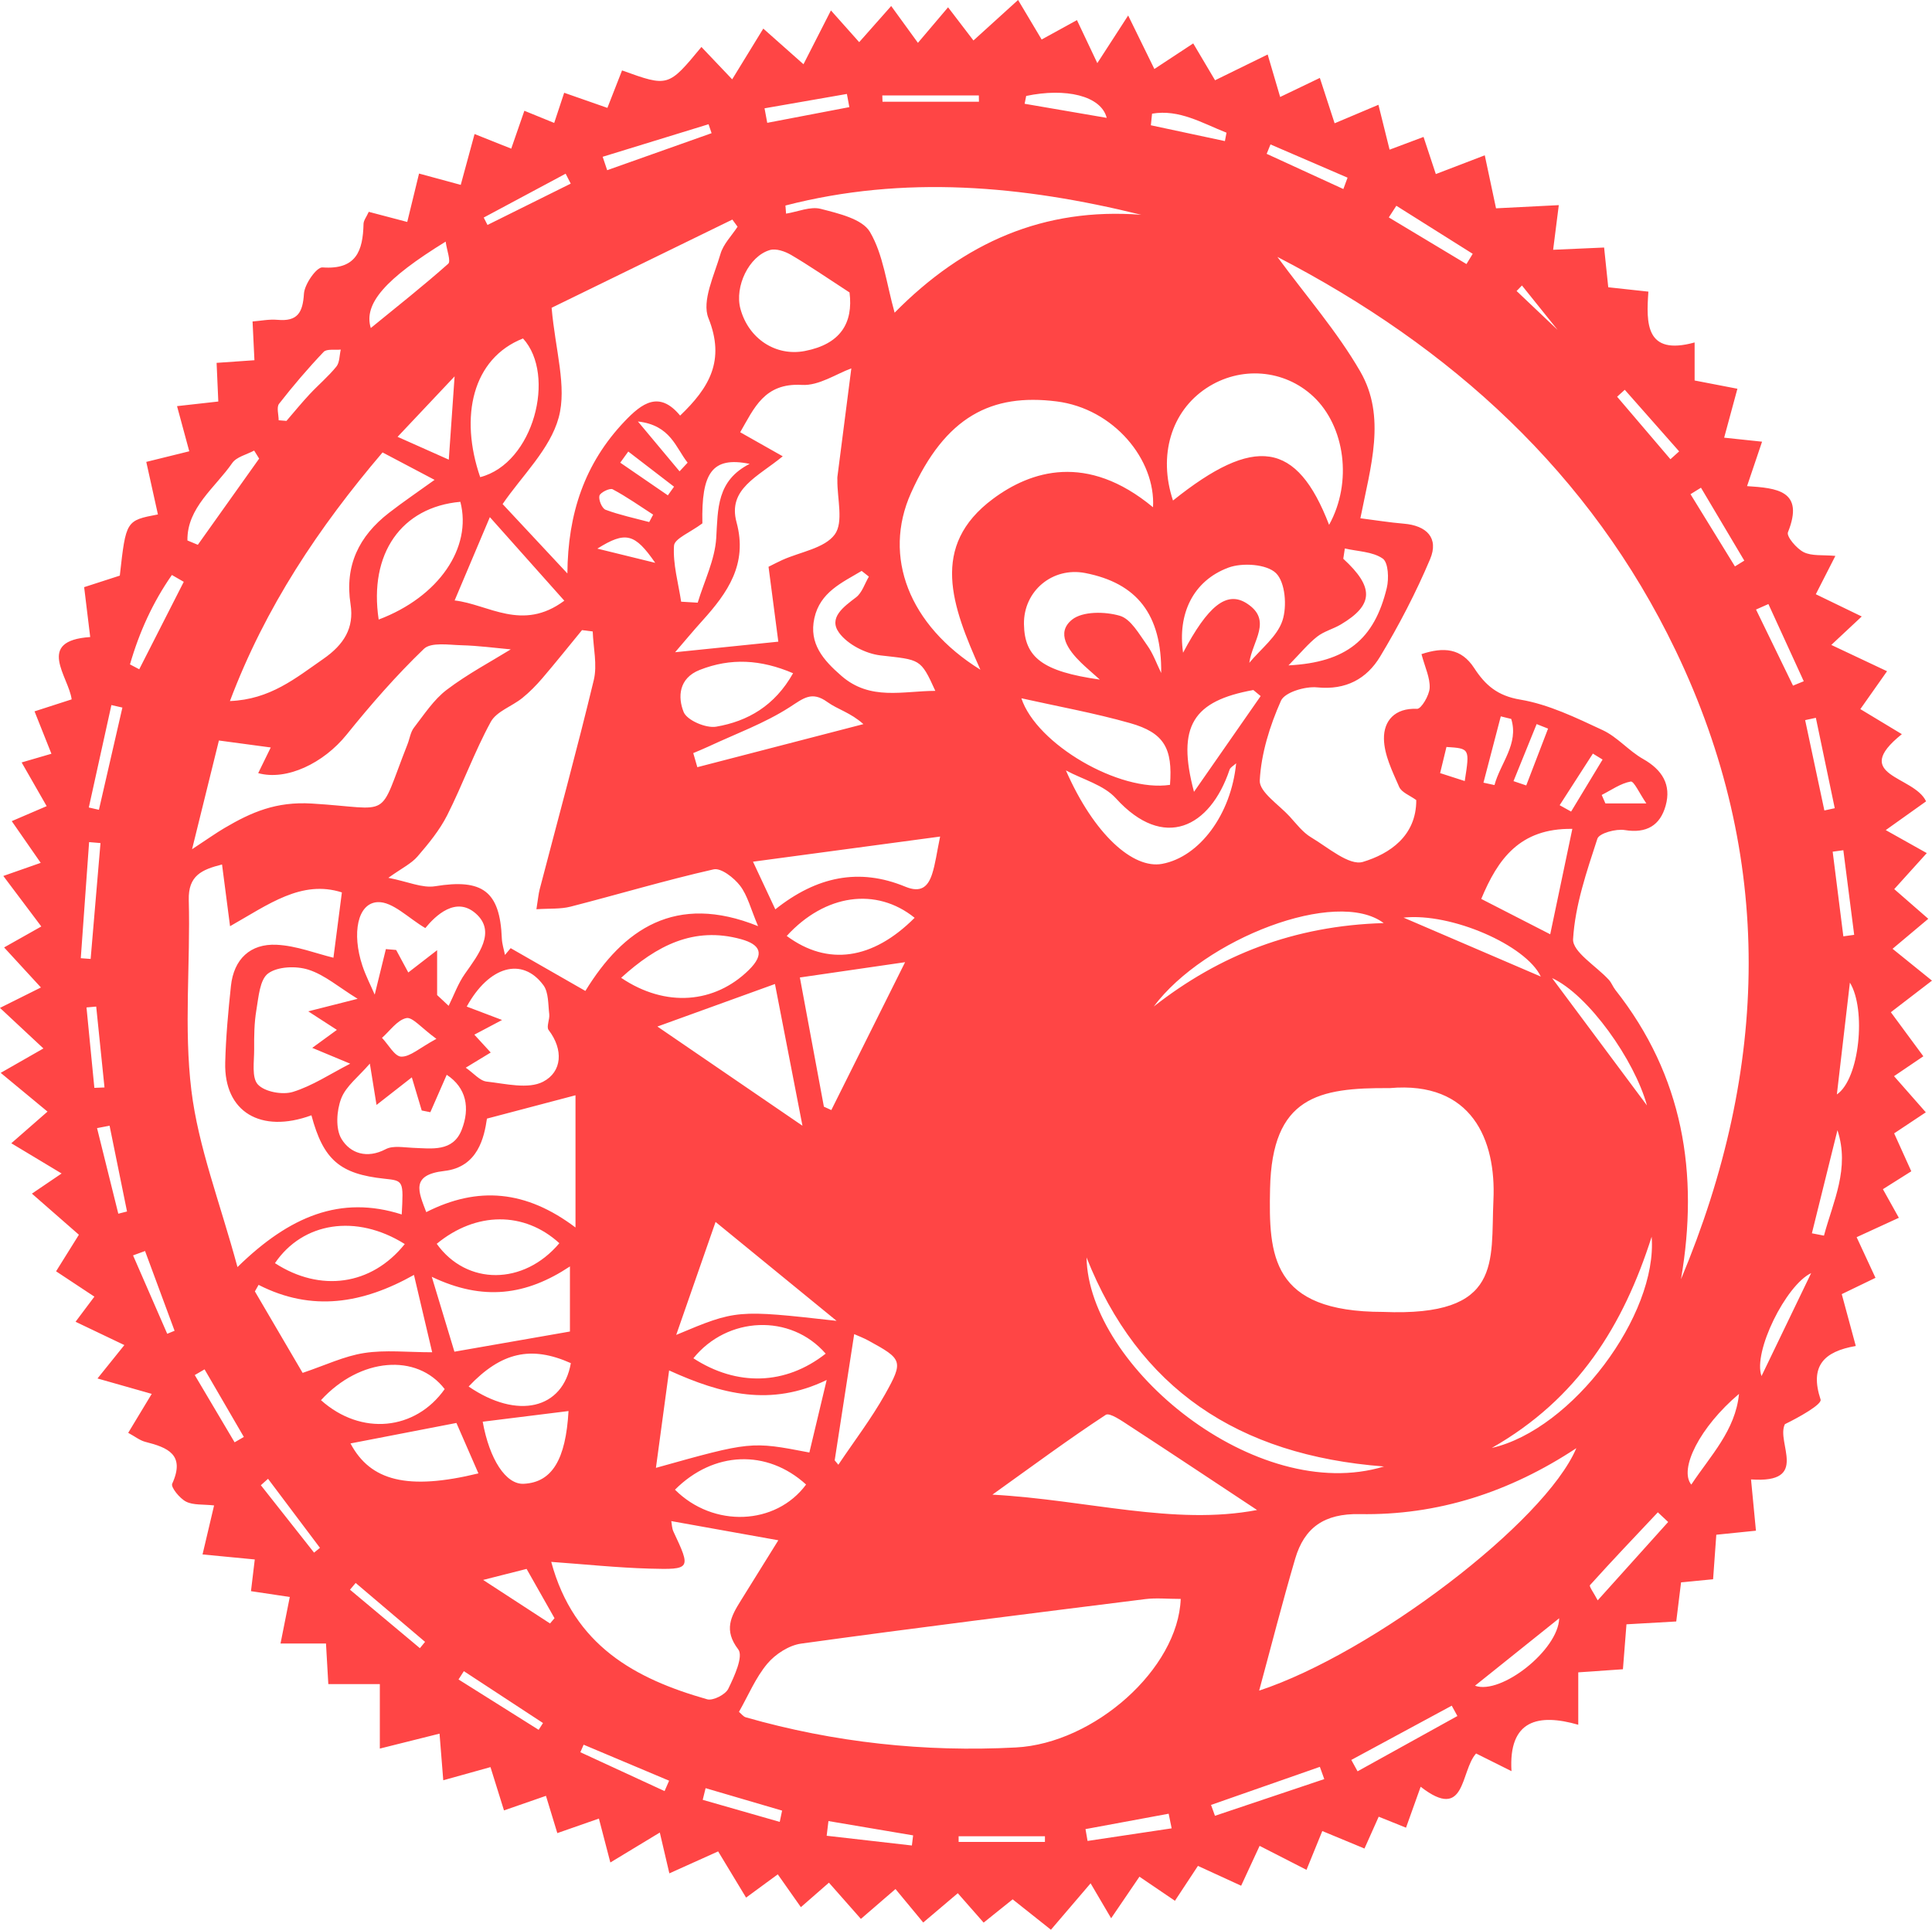<?xml version="1.0" encoding="utf-8"?>
<!-- Generator: Adobe Illustrator 17.0.0, SVG Export Plug-In . SVG Version: 6.00 Build 0)  -->
<!DOCTYPE svg PUBLIC "-//W3C//DTD SVG 1.1//EN" "http://www.w3.org/Graphics/SVG/1.1/DTD/svg11.dtd">
<svg version="1.1" id="图层_1" xmlns="http://www.w3.org/2000/svg" xmlns:xlink="http://www.w3.org/1999/xlink" x="0px" y="0px"
	 width="262.672px" height="262.425px" viewBox="0 0 262.672 262.425" enable-background="new 0 0 262.672 262.425"
	 xml:space="preserve">
<path fill="#FF4545" d="M257.526,154.126c0.857,1.899,1.563,3.459,2.331,5.158c-1.354,0.855-2.566,1.619-3.859,2.434
	c0.712,1.278,1.361,2.444,2.168,3.891c-1.814,0.832-3.563,1.639-5.741,2.637c0.866,1.866,1.684,3.633,2.564,5.527
	c-1.47,0.711-2.909,1.407-4.586,2.217c0.616,2.275,1.22,4.512,1.907,7.052c-4.344,0.747-6.291,2.724-4.785,7.283
	c0.215,0.653-2.948,2.423-4.851,3.348c-1.253,2.49,3.455,8.091-4.607,7.515c0.232,2.412,0.439,4.579,0.669,6.973
	c-1.79,0.181-3.379,0.344-5.389,0.549c-0.139,1.912-0.28,3.876-0.437,6.055c-1.478,0.143-2.787,0.268-4.354,0.419
	c-0.213,1.724-0.421,3.41-0.656,5.322c-2.239,0.129-4.363,0.25-6.767,0.386c-0.156,1.979-0.302,3.829-0.482,6.111
	c-1.939,0.137-3.897,0.27-6.072,0.422c0,2.295,0,4.389,0,7.126c-5.394-1.554-9.506-0.693-9.079,6.31
	c-1.854-0.928-3.253-1.622-4.814-2.402c-2.167,2.402-1.349,9.341-7.536,4.523c-0.807,2.261-1.373,3.842-1.99,5.567
	c-1.379-0.555-2.454-0.988-3.714-1.494c-0.642,1.432-1.217,2.724-1.934,4.329c-1.876-0.778-3.568-1.48-5.734-2.379
	c-0.671,1.648-1.3,3.191-2.149,5.277c-1.984-1.014-3.953-2.024-6.374-3.261c-0.764,1.648-1.519,3.28-2.511,5.421
	c-1.749-0.805-3.638-1.67-5.875-2.697c-0.955,1.448-1.953,2.965-3.127,4.745c-1.579-1.072-2.999-2.038-4.825-3.277
	c-1.174,1.723-2.331,3.423-3.849,5.652c-0.878-1.495-1.68-2.861-2.792-4.751c-2.268,2.653-3.711,4.343-5.394,6.312
	c-1.754-1.393-3.407-2.707-5.204-4.132c-1.294,1.036-2.545,2.04-3.944,3.163c-1.092-1.242-2.154-2.449-3.514-3.997
	c-1.487,1.261-2.98,2.526-4.7,3.984c-1.189-1.435-2.374-2.865-3.77-4.553c-1.497,1.292-2.89,2.497-4.704,4.062
	c-1.388-1.572-2.758-3.127-4.346-4.927c-1.144,0.998-2.306,2.016-3.815,3.331c-1.048-1.485-2-2.842-3.14-4.464
	c-1.379,1.013-2.747,2.018-4.309,3.164c-1.267-2.096-2.489-4.116-3.798-6.284c-2.21,0.995-4.269,1.923-6.633,2.987
	c-0.423-1.81-0.816-3.489-1.298-5.55c-2.193,1.328-4.332,2.624-6.725,4.072c-0.539-2.067-1.005-3.86-1.555-5.972
	c-1.885,0.66-3.63,1.268-5.654,1.977c-0.489-1.604-0.947-3.108-1.544-5.068c-1.796,0.622-3.497,1.214-5.707,1.98
	c-0.612-1.961-1.184-3.796-1.837-5.888c-1.996,0.557-4.017,1.119-6.419,1.789c-0.173-2.157-0.32-3.991-0.507-6.339
	c-2.669,0.67-5.282,1.323-8.117,2.031c0-2.923,0-5.599,0-8.77c-2.291,0-4.514,0-7.004,0c-0.117-2.051-0.208-3.63-0.317-5.517
	c-2.022,0-3.951,0-6.182,0c0.42-2.111,0.799-4.014,1.259-6.329c-1.838-0.275-3.504-0.525-5.276-0.791
	c0.167-1.391,0.318-2.656,0.516-4.312c-2.421-0.231-4.639-0.443-7.101-0.683c0.541-2.292,1.021-4.333,1.57-6.665
	c-1.513-0.17-2.836-0.015-3.821-0.521c-0.861-0.441-2.086-1.963-1.875-2.428c1.809-3.974-0.622-4.926-3.642-5.694
	c-0.754-0.191-1.42-0.735-2.338-1.23c0.995-1.648,1.953-3.235,3.198-5.297c-2.375-0.675-4.604-1.311-7.373-2.095
	c1.155-1.437,2.208-2.747,3.652-4.542c-2.197-1.049-4.269-2.04-6.636-3.17c0.826-1.101,1.587-2.115,2.561-3.415
	c-1.802-1.192-3.425-2.268-5.209-3.446c1.074-1.723,2.055-3.294,3.103-4.973c-2.123-1.857-4.145-3.627-6.388-5.59
	c1.448-0.983,2.622-1.78,4.037-2.739c-2.215-1.333-4.272-2.569-6.838-4.112c1.604-1.403,2.963-2.593,4.922-4.304
	c-2.031-1.681-4.032-3.339-6.365-5.269c2.166-1.239,3.776-2.16,5.809-3.319c-1.982-1.851-3.878-3.622-5.907-5.515
	c1.781-0.889,3.425-1.709,5.567-2.777c-1.742-1.895-3.34-3.634-5.005-5.446c1.659-0.936,3.15-1.776,5.057-2.85
	c-1.793-2.385-3.446-4.584-5.164-6.869c1.804-0.633,3.265-1.146,5.083-1.784c-1.428-2.057-2.643-3.809-3.937-5.672
	c1.426-0.611,2.83-1.214,4.747-2.038c-1.145-2-2.173-3.796-3.402-5.944c1.204-0.351,2.391-0.695,4.049-1.181
	c-0.74-1.857-1.466-3.68-2.296-5.766c1.502-0.486,2.997-0.97,5.047-1.629c-0.397-3.095-4.969-7.974,2.522-8.477
	c-0.3-2.476-0.558-4.594-0.824-6.784c1.602-0.519,3.241-1.048,4.848-1.568c0.839-7.493,0.839-7.493,5.183-8.321
	c-0.528-2.381-1.057-4.767-1.584-7.145c2.16-0.534,3.922-0.97,5.845-1.443c-0.602-2.225-1.088-4.021-1.663-6.14
	c1.847-0.207,3.525-0.395,5.611-0.628c-0.078-1.76-0.151-3.427-0.232-5.257c1.583-0.111,3.178-0.222,5.143-0.358
	c-0.085-1.779-0.161-3.354-0.254-5.27c1.075-0.081,2.249-0.327,3.392-0.224c2.715,0.247,3.436-0.968,3.594-3.553
	c0.08-1.3,1.722-3.634,2.515-3.576c4.598,0.343,5.502-2.252,5.586-5.917c0.011-0.475,0.397-0.943,0.712-1.641
	c1.752,0.461,3.388,0.892,5.232,1.378c0.5-2.051,0.996-4.09,1.604-6.583c1.792,0.487,3.516,0.955,5.669,1.54
	c0.582-2.141,1.203-4.425,1.879-6.914c1.608,0.641,3.198,1.274,4.986,1.988c0.582-1.681,1.141-3.292,1.785-5.152
	c1.417,0.578,2.618,1.067,4.057,1.655c0.425-1.284,0.839-2.539,1.356-4.102c1.912,0.669,3.839,1.343,5.876,2.055
	c0.734-1.879,1.364-3.489,1.992-5.094c6.281,2.266,6.281,2.266,10.79-3.188c1.286,1.352,2.58,2.714,4.183,4.401
	c1.422-2.321,2.7-4.406,4.229-6.901c1.842,1.633,3.421,3.034,5.465,4.848c1.234-2.418,2.341-4.59,3.732-7.318
	c1.327,1.488,2.43,2.728,3.842,4.314c1.336-1.51,2.693-3.042,4.35-4.915c1.205,1.66,2.342,3.225,3.636,5.008
	c1.382-1.63,2.646-3.121,4.098-4.833c1.2,1.568,2.217,2.898,3.45,4.512c2.06-1.87,3.929-3.566,6.069-5.508
	c1.116,1.873,2.103,3.53,3.204,5.375c1.698-0.933,3.161-1.736,4.799-2.638c0.79,1.669,1.464,3.095,2.77,5.852
	c1.474-2.278,2.615-4.043,4.193-6.479c1.433,2.927,2.393,4.886,3.563,7.275c1.751-1.152,3.38-2.226,5.283-3.479
	c0.924,1.56,1.851,3.126,2.968,5.013c2.253-1.105,4.503-2.207,7.152-3.505c0.581,1.974,1.096,3.729,1.699,5.777
	c1.701-0.816,3.426-1.645,5.396-2.592c0.7,2.149,1.303,4.004,2.009,6.17c2.001-0.846,3.804-1.607,5.956-2.516
	c0.527,2.119,0.997,4.014,1.516,6.104c1.603-0.603,2.945-1.107,4.616-1.733c0.562,1.697,1.09,3.296,1.671,5.051
	c1.982-0.76,3.962-1.519,6.655-2.551c0.561,2.642,1.064,5.013,1.531,7.208c2.712-0.136,5.37-0.271,8.533-0.432
	c-0.291,2.297-0.519,4.1-0.769,6.071c2.302-0.101,4.494-0.199,6.93-0.306c0.196,1.876,0.361,3.457,0.564,5.404
	c1.611,0.175,3.301,0.36,5.456,0.594c-0.298,4.277-0.422,8.764,6.286,6.911c0,1.83,0,3.226,0,5.172
	c1.765,0.341,3.686,0.713,5.817,1.123c-0.581,2.144-1.164,4.296-1.802,6.654c1.806,0.191,3.388,0.359,5.154,0.545
	c-0.7,2.074-1.337,3.96-2.041,6.044c4.014,0.268,7.846,0.576,5.56,6.273c-0.228,0.564,1.172,2.227,2.149,2.712
	c1.103,0.548,2.581,0.345,4.299,0.504c-0.941,1.843-1.712,3.353-2.659,5.213c2.122,1.028,4.147,2.01,6.244,3.025
	c-1.255,1.175-2.49,2.329-4.138,3.87c2.715,1.281,4.967,2.343,7.578,3.575c-1.186,1.683-2.318,3.29-3.63,5.152
	c1.747,1.054,3.534,2.133,5.644,3.406c-7.099,5.706,1.667,5.632,3.293,9.139c-1.602,1.143-3.353,2.389-5.483,3.908
	c2.16,1.211,3.624,2.032,5.578,3.129c-1.503,1.664-2.894,3.204-4.424,4.898c1.555,1.354,3.028,2.64,4.629,4.035
	c-1.547,1.299-3.071,2.581-4.857,4.08c1.829,1.478,3.451,2.791,5.358,4.331c-1.905,1.463-3.675,2.821-5.592,4.294
	c1.439,1.952,2.854,3.87,4.42,5.993c-1.267,0.858-2.523,1.711-3.987,2.704c1.46,1.661,2.776,3.157,4.321,4.915
	C260.391,152.227,259.099,153.083,257.526,154.126z M184.956,70.479c2.036,0.259,3.964,0.575,5.905,0.736
	c3.093,0.257,4.792,1.938,3.574,4.824c-1.925,4.557-4.232,8.991-6.784,13.232c-1.823,3.031-4.65,4.602-8.57,4.206
	c-1.629-0.166-4.411,0.664-4.924,1.819c-1.512,3.399-2.689,7.164-2.882,10.84c-0.082,1.562,2.597,3.291,4.068,4.9
	c0.915,1.003,1.78,2.161,2.913,2.836c2.29,1.365,5.183,3.896,7.044,3.337c3.619-1.091,7.27-3.52,7.253-8.406
	c-0.87-0.638-1.999-1.041-2.324-1.792c-0.915-2.101-2.039-4.344-2.071-6.546c-0.035-2.422,1.458-4.209,4.505-4.072
	c0.562,0.026,1.658-1.819,1.711-2.839c0.07-1.377-0.632-2.792-1.111-4.6c3.005-0.999,5.407-0.811,7.16,1.887
	c1.512,2.327,3.163,3.781,6.271,4.3c3.866,0.646,7.592,2.468,11.205,4.151c2.004,0.934,3.544,2.819,5.495,3.921
	c2.602,1.473,3.858,3.508,3.065,6.35c-0.744,2.67-2.583,3.804-5.562,3.316c-1.197-0.195-3.479,0.429-3.722,1.182
	c-1.451,4.46-3.028,9.032-3.301,13.644c-0.104,1.742,3.168,3.675,4.871,5.55c0.357,0.393,0.545,0.938,0.877,1.361
	c9.228,11.689,11.388,24.973,8.924,39.34c11.992-28.633,12.794-57.364-0.747-85.535c-11.592-24.118-30.514-41.259-54.127-53.486
	c3.924,5.344,8.136,10.159,11.273,15.595C188.491,56.679,186.356,63.401,184.956,70.479z M160.53,217.439
	c-1.832,0-3.338-0.161-4.801,0.022c-15.612,1.957-31.226,3.902-46.813,6.055c-1.653,0.23-3.503,1.431-4.598,2.737
	c-1.592,1.903-2.579,4.309-3.849,6.543c0.313,0.258,0.581,0.643,0.93,0.743c12.01,3.432,24.321,4.755,36.726,4.099
	C148.773,237.075,160.168,226.95,160.53,217.439z M188.931,147.974c-9.691-0.077-15.995,1.18-16.255,13.675
	c-0.188,9.051,0.124,16.758,15.364,16.758c16.328,0.68,14.614-6.817,15.005-15.22C203.422,155.07,200.149,146.975,188.931,147.974z
	 M52.799,119.374c2.672,0.522,4.615,1.431,6.362,1.146c6.434-1.052,8.813,0.671,9.067,7.092c0.03,0.754,0.279,1.499,0.427,2.251
	c0.257-0.307,0.516-0.616,0.774-0.923c3.244,1.858,6.49,3.717,10.158,5.818c5.143-8.385,12.236-13.351,23.479-8.811
	c-1.003-2.36-1.422-4.163-2.449-5.501c-0.829-1.078-2.585-2.452-3.598-2.222c-6.528,1.479-12.954,3.405-19.441,5.069
	c-1.383,0.356-2.889,0.233-4.648,0.354c0.228-1.417,0.28-2.08,0.444-2.711c2.471-9.479,5.063-18.928,7.354-28.447
	c0.499-2.074-0.067-4.406-0.142-6.617c-0.486-0.062-0.972-0.123-1.458-0.183c-1.787,2.176-3.543,4.38-5.373,6.519
	c-0.837,0.979-1.753,1.915-2.754,2.722c-1.404,1.131-3.499,1.811-4.278,3.239c-2.23,4.088-3.817,8.523-5.921,12.69
	c-1.029,2.034-2.535,3.868-4.037,5.612C55.924,117.446,54.65,118.052,52.799,119.374z M45.333,130.241
	c0.396-3.059,0.777-6.004,1.149-8.882c-5.488-1.755-9.984,1.64-15.205,4.597c-0.39-3.006-0.734-5.657-1.09-8.394
	c-2.748,0.693-4.613,1.503-4.522,4.839c0.234,8.635-0.684,17.375,0.356,25.89c0.94,7.693,3.861,15.146,6.266,24.019
	c7.077-6.925,14.021-9.809,22.331-7.156c0.248-4.585,0.248-4.585-2.332-4.857c-6.092-0.642-8.323-2.576-9.945-8.626
	c-6.897,2.526-11.891-0.47-11.721-7.157c0.087-3.48,0.409-6.963,0.777-10.43c0.388-3.654,2.635-5.78,6.216-5.604
	C40.322,128.612,42.983,129.674,45.333,130.241z M77.141,77.985c0.059-8.119,2.325-14.956,7.783-20.691
	c2.359-2.479,4.707-4.21,7.545-0.778c3.972-3.797,6.161-7.501,3.849-13.254c-0.937-2.33,0.801-5.846,1.637-8.73
	c0.389-1.345,1.525-2.473,2.323-3.7c-0.236-0.323-0.472-0.648-0.708-0.972c-8.539,4.169-17.079,8.336-24.573,11.996
	c0.499,5.758,2.104,10.704,0.967,14.909c-1.171,4.331-5.011,7.941-7.629,11.784C70.952,71.354,74.046,74.67,77.141,77.985z
	 M171.193,229.909c15.445-5.103,38.844-22.878,43.123-32.972c-9.056,5.982-18.846,9.163-29.469,8.966
	c-4.775-0.09-7.503,1.81-8.757,6.07C174.329,217.968,172.789,224.026,171.193,229.909z M133.293,91.074
	c-3.867-8.651-6.946-16.805,1.728-23.247c5.095-3.783,12.747-6.309,21.742,1.157c0.375-6.426-5.301-13.416-13.121-14.398
	c-8.794-1.102-15.101,1.998-19.788,12.467C119.992,75.684,123.558,85.034,133.293,91.074z M91.267,206.855
	c0.077,0.395,0.076,0.962,0.294,1.427c2.389,5.083,2.395,5.194-3.25,5.035c-4.392-0.123-8.775-0.588-13.366-0.916
	c3.076,11.4,11.441,15.914,21.197,18.686c0.798,0.227,2.483-0.634,2.871-1.422c0.827-1.685,2.079-4.423,1.363-5.357
	c-2.017-2.627-0.997-4.482,0.325-6.608c1.828-2.943,3.657-5.888,5.118-8.237C101.006,208.598,96.249,207.749,91.267,206.855z
	 M115.745,50.099c-2.018,0.725-4.415,2.382-6.706,2.246c-5.137-0.305-6.511,3.18-8.405,6.436c1.938,1.096,3.644,2.061,5.785,3.271
	c-3.401,2.806-7.515,4.43-6.278,8.984c1.541,5.681-1.223,9.584-4.665,13.393c-1.274,1.41-2.487,2.875-3.687,4.268
	c4.865-0.498,9.278-0.951,14.03-1.437c-0.395-3.018-0.858-6.573-1.33-10.184c0.686-0.34,1.277-0.656,1.886-0.929
	c2.452-1.102,5.737-1.584,7.118-3.466c1.22-1.66,0.32-4.878,0.355-7.408c0.001-0.136-0.016-0.274,0.001-0.408
	C114.491,59.846,115.137,54.826,115.745,50.099z M36.81,101.649c-2.578-0.346-4.552-0.609-7.046-0.947
	c-1.169,4.734-2.286,9.256-3.651,14.784c2.187-1.436,3.272-2.217,4.421-2.891c3.65-2.147,7.001-3.614,11.859-3.321
	c11.17,0.675,8.869,2.436,13.011-8.063c0.297-0.754,0.404-1.643,0.877-2.257c1.394-1.799,2.688-3.81,4.463-5.154
	c2.854-2.163,6.063-3.861,8.699-5.492c-2.07-0.185-4.387-0.501-6.711-0.562c-1.733-0.046-4.129-0.441-5.1,0.494
	c-3.76,3.617-7.218,7.582-10.497,11.652c-3.149,3.912-8.177,6.31-12.031,5.246C35.617,104.089,36.134,103.033,36.81,101.649z
	 M106.786,27.949c0.03,0.368,0.06,0.735,0.088,1.104c1.585-0.253,3.301-1.018,4.723-0.647c2.4,0.623,5.638,1.362,6.681,3.137
	c1.818,3.093,2.237,7.011,3.353,10.979c9.464-9.603,20.342-14.331,33.532-13.313C139.003,25.224,122.933,23.778,106.786,27.949z
	 M52.011,61.526c-8.671,10.19-15.93,21.019-20.75,33.812c5.477-0.218,8.938-3.123,12.692-5.729c2.819-1.955,4.21-4.214,3.708-7.429
	c-0.823-5.283,1.151-9.274,5.203-12.422c1.949-1.514,3.999-2.899,6.22-4.5C56.757,64.03,54.527,62.853,52.011,61.526z
	 M180.702,71.374c3.21-5.795,2.162-13.402-2.131-17.44c-3.965-3.729-9.943-4.202-14.556-1.148
	c-4.787,3.168-6.568,9.165-4.537,15.281C170.577,59.172,176.314,59.96,180.702,71.374z M170.908,205.347
	c-5.723-3.784-11.499-7.634-17.315-11.424c-1.03-0.671-2.726-1.866-3.26-1.516c-4.991,3.275-9.794,6.834-15.405,10.85
	C147.832,203.971,159.615,207.499,170.908,205.347z M66.205,152.121c-0.37,2.514-1.211,6.597-5.789,7.117
	c-4.629,0.529-3.524,2.808-2.463,5.6c7.03-3.57,13.589-2.974,20.291,2.09c0-6.717,0-12.766,0-17.981
	C74.586,149.913,71.007,150.855,66.205,152.121z M56.281,173.376c-6.931,3.893-13.863,5.068-21.125,1.355
	c-0.168,0.298-0.335,0.593-0.502,0.889c2.201,3.76,4.402,7.517,6.49,11.079c3.07-1.031,5.655-2.282,8.368-2.701
	c2.887-0.448,5.896-0.102,9.245-0.102C57.9,180.257,57.145,177.045,56.281,173.376z M90.972,186.367
	c-0.632,4.671-1.188,8.78-1.793,13.248c12.92-3.617,12.92-3.617,20.862-2.088c0.714-2.988,1.432-5.996,2.354-9.863
	C104.783,191.336,98.125,189.616,90.972,186.367z M48.623,135.829c-2.585-1.593-4.486-3.26-6.695-3.962
	c-1.665-0.532-4.174-0.443-5.469,0.509c-1.149,0.842-1.303,3.231-1.604,4.988c-0.298,1.75-0.312,3.563-0.301,5.346
	c0.012,1.643-0.366,3.839,0.511,4.776c0.935,1,3.333,1.437,4.75,1.003c2.657-0.817,5.065-2.437,7.8-3.838
	c-1.97-0.821-3.349-1.397-5.164-2.152c1.483-1.081,2.369-1.73,3.352-2.445c-1.157-0.75-2.062-1.333-3.898-2.523
	C44.462,136.884,46.024,136.486,48.623,135.829z M89.38,139.599c6.088,4.164,12.562,8.594,19.722,13.491
	c-1.417-7.305-2.646-13.648-3.739-19.275C99.899,135.792,94.878,137.609,89.38,139.599z M115.502,39.772
	c-3.222-2.092-5.535-3.693-7.955-5.11c-0.824-0.482-2.039-0.903-2.871-0.659c-2.867,0.837-4.823,4.981-4.008,7.992
	c1.104,4.075,4.808,6.502,8.759,5.739C114.253,46.802,116.025,43.944,115.502,39.772z M63.321,145.196
	c1.092,0.76,1.918,1.788,2.847,1.89c2.57,0.287,5.637,1.065,7.664,0.02c2.593-1.34,2.803-4.357,0.757-7.035
	c-0.334-0.438,0.173-1.441,0.086-2.161c-0.163-1.336-0.074-2.955-0.797-3.935c-2.873-3.883-7.394-2.602-10.422,2.91
	c1.449,0.552,2.896,1.099,4.804,1.823c-1.495,0.791-2.61,1.385-3.769,1.996c0.775,0.846,1.437,1.568,2.227,2.428
	C65.501,143.871,64.522,144.466,63.321,145.196z M108.75,132.929c1.016,5.467,2.14,11.517,3.265,17.567
	c0.336,0.154,0.673,0.309,1.01,0.463c3.358-6.733,6.716-13.465,10.031-20.11C117.766,131.619,113.231,132.277,108.75,132.929z
	 M61.782,183.817c5.696-0.995,10.644-1.86,15.705-2.743c0-2.299,0-5.283,0-8.85c-5.942,3.94-11.792,4.748-18.783,1.41
	C60.042,178.058,61.028,181.318,61.782,183.817z M50.284,144.64c-1.513,1.767-3.252,3.057-3.901,4.763
	c-0.623,1.637-0.786,4.109,0.05,5.487c1.182,1.95,3.45,2.733,6.01,1.386c0.995-0.525,2.463-0.227,3.711-0.181
	c2.573,0.095,5.435,0.573,6.62-2.46c1.154-2.957,0.636-5.715-2.039-7.474c-0.781,1.787-1.504,3.439-2.226,5.088
	c-0.391-0.078-0.781-0.155-1.171-0.232c-0.454-1.516-0.907-3.036-1.347-4.507c-1.761,1.376-3.28,2.562-4.799,3.751
	C50.94,148.711,50.691,147.163,50.284,144.64z M149.532,92.418c-1.181-1.06-1.891-1.655-2.554-2.303
	c-1.755-1.706-3.444-4.061-1.227-5.847c1.443-1.16,4.487-1.115,6.499-0.529c1.512,0.441,2.638,2.519,3.722,4.021
	c0.812,1.128,1.28,2.499,1.902,3.763c0.089-7.992-3.327-12.226-10.318-13.594c-4.446-0.87-8.409,2.433-8.34,6.951
	C139.286,89.406,141.739,91.32,149.532,92.418z M113.741,179.623c-5.921-4.842-10.978-8.978-16.454-13.452
	c-1.739,4.993-3.457,9.93-5.351,15.364C100.136,178.098,100.136,178.098,113.741,179.623z M55.511,132.248
	c1.087-0.843,2.084-1.614,3.92-3.032c0,2.722,0,4.411,0,6.102c0.522,0.487,1.045,0.977,1.567,1.466
	c0.726-1.463,1.283-3.043,2.213-4.359c1.829-2.593,4.291-5.716,1.474-8.198c-2.689-2.372-5.461,0.268-6.86,1.981
	c-2.293-1.339-4.441-3.621-6.477-3.526c-2.754,0.128-3.532,4.269-2.077,8.643c0.466,1.4,1.155,2.725,1.675,3.934
	c0.529-2.16,1.023-4.175,1.518-6.191c0.466,0.04,0.932,0.081,1.398,0.119C54.409,130.199,54.955,131.214,55.511,132.248z
	 M138.865,94.959c2.055,6.242,13.33,12.813,20.207,11.773c0.378-4.955-0.785-7.083-5.432-8.397
	C148.786,96.961,143.797,96.062,138.865,94.959z M65.286,64.887c7.266-1.863,10.367-13.885,5.822-18.859
	C64.232,48.74,62.446,56.643,65.286,64.887z M105.412,123.663c5.62-4.48,11.405-5.675,17.672-3.082
	c2.109,0.872,3.076,0.026,3.644-1.722c0.445-1.37,0.619-2.826,1.089-5.094c-8.615,1.157-16.743,2.249-25.44,3.417
	C103.567,119.723,104.396,121.493,105.412,123.663z M51.485,84.253c8.185-3.086,12.721-9.783,11.104-16.011
	C54.595,68.956,50.127,75.273,51.485,84.253z M168.064,103.802c-0.355,0.334-0.785,0.545-0.893,0.866
	c-2.631,7.867-8.942,11.07-15.457,3.894c-1.653-1.821-4.498-2.557-6.796-3.793c3.844,8.757,9.157,13.44,13.088,12.707
	C163.094,116.525,167.387,110.74,168.064,103.802z M84.449,132.974c6.071,4.094,12.735,3.477,17.351-1.056
	c2.244-2.203,1.553-3.482-1.058-4.201C94.321,125.953,89.279,128.587,84.449,132.974z M201.388,122.244
	c3.145,1.612,6.188,3.174,9.377,4.809c1.05-5.009,2.039-9.716,3.008-14.333C206.605,112.61,203.63,116.857,201.388,122.244z
	 M76.723,81.689c-3.47-3.896-6.728-7.553-10.122-11.363c-1.762,4.167-3.257,7.702-4.79,11.33
	C66.376,82.169,70.994,85.957,76.723,81.689z M147.725,171.002c0.253,14.809,23.06,33.711,40.442,28.426
	C168.247,197.913,154.775,188.782,147.725,171.002z M127.165,93.951c-2.016-4.446-2.044-4.197-7.449-4.822
	c-2.017-0.231-4.472-1.489-5.634-3.079c-1.487-2.035,0.609-3.524,2.308-4.821c0.818-0.626,1.175-1.855,1.742-2.814
	c-0.328-0.258-0.655-0.518-0.983-0.777c-2.642,1.585-5.644,2.873-6.428,6.421c-0.766,3.467,1.214,5.715,3.693,7.866
	C118.325,95.318,122.74,93.963,127.165,93.951z M91.769,202.584c5.212,5.209,13.708,4.874,17.826-0.701
	C104.284,197.044,97.014,197.33,91.769,202.584z M107.826,91.553c-4.405-1.88-8.478-2.106-12.693-0.45
	c-2.861,1.127-3.002,3.697-2.185,5.725c0.454,1.126,3.034,2.233,4.423,1.993C101.664,98.086,105.335,95.985,107.826,91.553z
	 M43.641,190.411c5.456,4.885,12.833,4.129,16.818-1.507C56.684,183.998,48.951,184.605,43.641,190.411z M55.032,169.178
	c-6.603-4.143-13.861-2.985-17.65,2.599C43.542,175.773,50.515,174.822,55.032,169.178z M169.855,90.135
	c1.566-1.892,3.788-3.568,4.506-5.741c0.641-1.939,0.389-5.212-0.881-6.453c-1.264-1.234-4.577-1.455-6.477-0.745
	c-4.835,1.805-6.915,6.334-6.153,11.568c3.358-6.33,5.915-8.499,8.693-6.688C173.047,84.359,170.258,87.159,169.855,90.135z
	 M112.258,184.084c-4.775-5.495-13.392-5.075-17.986,0.629C100.195,188.556,106.789,188.385,112.258,184.084z M62.054,193.508
	c-5.358,1.034-9.941,1.923-14.402,2.786c2.704,5.102,7.765,6.416,17.394,4.073C63.963,197.885,62.899,195.446,62.054,193.508z
	 M76.048,169.064c-4.763-4.354-11.329-4.321-16.671,0.082C63.458,174.85,71.21,174.812,76.048,169.064z M124.352,124.812
	c-5.221-4.208-12.19-3.219-17.389,2.468C112.522,131.4,118.65,130.53,124.352,124.812z M77.295,191.889
	c-3.868,0.481-7.775,0.967-11.667,1.451c0.917,5.109,3.149,8.565,5.584,8.442C75.053,201.589,76.922,198.495,77.295,191.889z
	 M94.255,102.414c0.184,0.637,0.368,1.279,0.553,1.916c7.527-1.951,15.053-3.904,22.58-5.856c-1.737-1.564-3.514-2.003-4.887-2.996
	c-2.146-1.555-3.274-0.505-5.153,0.701c-3.406,2.189-7.307,3.605-11.006,5.335C95.656,101.835,94.951,102.115,94.255,102.414z
	 M63.714,188.553c6.67,4.562,12.82,3.052,13.896-3.179C72.225,182.971,68.16,183.853,63.714,188.553z M113.483,198.593
	c0.166,0.198,0.331,0.398,0.497,0.599c2.128-3.177,4.465-6.233,6.334-9.555c2.566-4.563,2.372-4.803-2.233-7.324
	c-0.675-0.37-1.404-0.641-1.946-0.884C115.23,187.283,114.357,192.939,113.483,198.593z M95.496,71.173
	c-1.654,1.237-3.795,2.069-3.858,3.036c-0.165,2.507,0.586,5.073,0.971,7.617c0.751,0.044,1.5,0.088,2.25,0.132
	c0.886-2.931,2.339-5.829,2.519-8.801c0.239-3.969,0.05-7.787,4.542-10.075C96.804,62.038,95.344,64.304,95.496,71.173z
	 M182.843,74.587c-0.072,0.466-0.143,0.932-0.213,1.398c4.222,3.876,4.144,6.281-0.337,8.94c-1.04,0.616-2.292,0.926-3.223,1.659
	c-1.226,0.966-2.233,2.21-3.889,3.903c7.887-0.41,11.665-3.532,13.363-10.526c0.309-1.274,0.215-3.468-0.553-4.002
	C186.621,75.006,184.594,74.994,182.843,74.587z M188.124,125.531c-6.393-4.811-24.38,2.114-31.264,11.348
	C165.815,129.86,175.941,125.884,188.124,125.531z M171.397,94.66c-0.333-0.274-0.664-0.548-0.997-0.824
	c-8.142,1.483-10.46,4.848-8.067,13.846C165.741,102.789,168.569,98.725,171.397,94.66z M224.555,168.188
	c-3.851,12.079-10.013,22.038-21.735,28.719C213.775,194.406,225.39,178.785,224.555,168.188z M60.592,32.857
	C52.389,37.91,49.4,41.312,50.412,44.61c3.598-2.94,7.149-5.74,10.523-8.738C61.331,35.521,60.755,34.073,60.592,32.857z
	 M54.055,59.405c2.495,1.113,4.718,2.103,6.962,3.103c0.263-3.788,0.494-7.101,0.789-11.323
	C58.892,54.275,56.624,56.681,54.055,59.405z M25.483,73.498c0.472,0.196,0.943,0.394,1.414,0.59
	c2.779-3.907,5.559-7.814,8.337-11.721c-0.226-0.365-0.452-0.73-0.679-1.095c-1.016,0.552-2.397,0.852-2.984,1.701
	C29.254,66.32,25.409,69.049,25.483,73.498z M190.824,124.787c6.689,2.875,12.493,5.367,18.66,8.016
	C207.466,128.534,197.305,124.091,190.824,124.787z M236.433,189.556c-5.336,4.509-8.195,10.23-6.489,12.339
	C232.562,197.942,235.943,194.525,236.433,189.556z M223.917,150.328c-1.68-6.148-7.951-15.047-12.896-17.315
	C215.714,139.315,219.807,144.811,223.917,150.328z M200.538,229.242c3.541,1.284,11.337-4.858,11.447-9.173
	C208.029,223.241,204.364,226.177,200.538,229.242z M37.886,57.152c0.354,0.029,0.707,0.057,1.061,0.087
	c1.039-1.204,2.042-2.439,3.125-3.601c1.197-1.286,2.561-2.427,3.661-3.786c0.455-0.563,0.412-1.528,0.597-2.311
	c-0.795,0.088-1.907-0.128-2.328,0.313c-2.137,2.245-4.155,4.612-6.061,7.057C37.572,55.384,37.886,56.391,37.886,57.152z
	 M226.801,206.976c-0.467-0.438-0.935-0.88-1.401-1.316c-3.095,3.283-6.208,6.554-9.229,9.905c-0.145,0.162,0.524,1.061,1.05,2.066
	C220.578,213.898,223.689,210.437,226.801,206.976z M239.494,187.133c2.502-5.191,4.624-9.597,6.747-14.002
	C242.818,174.753,238.297,183.853,239.494,187.133z M180.047,241.94c-0.2-0.554-0.401-1.112-0.601-1.665
	c-4.932,1.726-9.864,3.451-14.795,5.177c0.177,0.492,0.355,0.986,0.532,1.479C170.14,245.267,175.094,243.605,180.047,241.94z
	 M71.595,213.357c-1.801,0.456-3.385,0.858-5.909,1.499c3.564,2.318,6.329,4.119,9.095,5.92c0.204-0.239,0.406-0.478,0.61-0.717
	C74.213,217.98,73.036,215.9,71.595,213.357z M24.984,79.123c-0.538-0.31-1.076-0.621-1.614-0.931
	c-2.588,3.703-4.439,7.78-5.698,12.16c0.419,0.221,0.838,0.439,1.259,0.662C20.948,87.05,22.966,83.086,24.984,79.123z
	 M246.342,167.716c0.548,0.107,1.094,0.214,1.642,0.319c1.246-4.663,3.546-9.138,1.833-14.336
	C248.66,158.37,247.499,163.045,246.342,167.716z M59.332,141.273c-2.055-1.494-3.253-3.002-4.089-2.821
	c-1.238,0.265-2.218,1.727-3.307,2.685c0.871,0.911,1.725,2.537,2.617,2.557C55.771,143.722,57.018,142.526,59.332,141.273z
	 M198.146,233.363c-0.256-0.468-0.512-0.938-0.769-1.407c-4.551,2.459-9.103,4.916-13.654,7.377c0.284,0.514,0.566,1.032,0.85,1.548
	C189.098,238.376,193.623,235.872,198.146,233.363z M249.737,148.834c3.098-2.1,4.012-11.578,1.771-15.207
	C250.935,138.55,250.367,143.428,249.737,148.834z M150.468,16.029c-0.777-3.036-5.627-4.108-10.949-2.98
	c-0.071,0.354-0.142,0.71-0.214,1.063C142.938,14.737,146.571,15.36,150.468,16.029z M81.938,21.321
	c0.204,0.607,0.408,1.215,0.612,1.824c4.732-1.678,9.465-3.356,14.196-5.034c-0.137-0.405-0.275-0.811-0.412-1.217
	C91.536,18.371,86.737,19.845,81.938,21.321z M13.663,114.649c-0.517-0.045-1.033-0.086-1.549-0.13
	c-0.377,5.265-0.754,10.525-1.131,15.788c0.446,0.034,0.893,0.066,1.34,0.1C12.769,125.153,13.215,119.899,13.663,114.649z
	 M189.845,27.982c-0.342,0.528-0.684,1.056-1.025,1.584c3.52,2.114,7.039,4.229,10.558,6.344c0.284-0.464,0.566-0.929,0.85-1.394
	C196.766,32.338,193.305,30.161,189.845,27.982z M103.945,14.729c0.123,0.658,0.245,1.315,0.368,1.974
	c3.721-0.711,7.442-1.424,11.163-2.135c-0.111-0.597-0.223-1.194-0.334-1.791C111.409,13.427,107.677,14.079,103.945,14.729z
	 M159.296,248.637c-0.136-0.663-0.271-1.326-0.407-1.989c-3.768,0.699-7.537,1.393-11.307,2.093
	c0.094,0.534,0.188,1.072,0.282,1.609C151.674,249.776,155.485,249.207,159.296,248.637z M12.074,109.812
	c0.458,0.104,0.917,0.208,1.375,0.312c1.064-4.635,2.127-9.268,3.192-13.901c-0.498-0.113-0.997-0.228-1.495-0.341
	C14.123,100.524,13.098,105.168,12.074,109.812z M243.777,93.241c0.486-0.199,0.973-0.399,1.459-0.599
	c-1.602-3.499-3.205-6.999-4.806-10.498c-0.561,0.249-1.121,0.497-1.683,0.747C240.424,86.341,242.101,89.792,243.777,93.241z
	 M112.635,247.648c-0.082,0.665-0.162,1.33-0.243,1.997c3.862,0.439,7.725,0.881,11.587,1.324c0.056-0.456,0.112-0.916,0.167-1.374
	C120.309,248.949,116.472,248.299,112.635,247.648z M156.632,15.459c-0.055,0.525-0.11,1.051-0.163,1.577
	c3.356,0.716,6.711,1.435,10.068,2.152c0.071-0.38,0.144-0.761,0.216-1.142C163.468,16.752,160.316,14.821,156.632,15.459z
	 M133.096,13.837c-0.005-0.287-0.01-0.575-0.015-0.86c-4.375,0-8.75,0-13.124,0c0.009,0.286,0.019,0.573,0.028,0.86
	C124.356,13.837,128.726,13.837,133.096,13.837z M201.69,106.435c0.499,0.11,0.999,0.218,1.498,0.326
	c0.801-2.988,3.33-5.593,2.277-8.992c-0.474-0.117-0.947-0.235-1.42-0.351C203.26,100.422,202.474,103.429,201.69,106.435z
	 M248.039,110.216c0.47-0.1,0.94-0.203,1.411-0.307c-0.857-4.097-1.712-8.194-2.569-12.293c-0.485,0.105-0.97,0.21-1.456,0.315
	C246.298,102.027,247.168,106.122,248.039,110.216z M235.88,77.027c0.424-0.262,0.848-0.524,1.271-0.787
	c-1.962-3.306-3.926-6.612-5.889-9.917c-0.473,0.294-0.948,0.59-1.423,0.883C231.854,70.481,233.867,73.754,235.88,77.027z
	 M182.642,25.707c0.19-0.515,0.381-1.031,0.571-1.546c-3.491-1.506-6.985-3.013-10.478-4.519c-0.173,0.426-0.347,0.853-0.52,1.279
	C175.691,22.516,179.166,24.11,182.642,25.707z M250.618,115.623c-0.483,0.065-0.966,0.131-1.45,0.198
	c0.484,3.837,0.968,7.674,1.451,11.513c0.491-0.067,0.983-0.137,1.473-0.204C251.601,123.297,251.108,119.458,250.618,115.623z
	 M14.898,153.085c-0.568,0.11-1.135,0.222-1.704,0.328c0.963,3.882,1.927,7.762,2.891,11.64c0.395-0.1,0.79-0.201,1.185-0.302
	C16.479,160.862,15.689,156.975,14.898,153.085z M106.012,247.761c0.107-0.511,0.214-1.023,0.321-1.535
	c-3.467-1.019-6.934-2.034-10.4-3.053c-0.13,0.529-0.262,1.06-0.392,1.588C99.031,245.762,102.522,246.761,106.012,247.761z
	 M88.266,70.995c0.178-0.337,0.356-0.673,0.534-1.01c-1.821-1.174-3.597-2.433-5.504-3.446c-0.378-0.202-1.685,0.43-1.799,0.875
	c-0.143,0.555,0.351,1.729,0.839,1.911C84.254,70.037,86.28,70.464,88.266,70.995z M220.901,53.006
	c-0.346,0.314-0.692,0.629-1.04,0.944c2.415,2.833,4.832,5.667,7.248,8.501c0.395-0.356,0.789-0.713,1.186-1.067
	C225.83,58.592,223.366,55.798,220.901,53.006z M90.354,243.572c0.206-0.47,0.412-0.939,0.618-1.414
	c-3.874-1.632-7.748-3.264-11.622-4.896c-0.148,0.341-0.298,0.681-0.446,1.023C82.721,240.047,86.538,241.811,90.354,243.572z
	 M65.765,29.586c0.171,0.335,0.343,0.67,0.514,1.005c3.772-1.873,7.544-3.745,11.317-5.619c-0.23-0.449-0.462-0.899-0.693-1.35
	C73.19,25.611,69.477,27.599,65.765,29.586z M142.068,250.487c0-0.258,0-0.519,0-0.774c-3.911,0-7.822,0-11.734,0
	c0,0.256-0.001,0.517-0.001,0.774C134.246,250.487,138.157,250.487,142.068,250.487z M73.234,235.239
	c0.198-0.309,0.396-0.617,0.592-0.924c-3.587-2.352-7.175-4.702-10.761-7.054c-0.242,0.376-0.482,0.754-0.724,1.13
	C65.973,230.674,69.603,232.958,73.234,235.239z M57.088,224.136c0.235-0.287,0.47-0.572,0.704-0.858
	c-3.146-2.67-6.291-5.341-9.436-8.011c-0.257,0.306-0.514,0.611-0.771,0.918C50.752,218.836,53.92,221.486,57.088,224.136z
	 M19.72,170.126c-0.543,0.199-1.086,0.396-1.63,0.595c1.549,3.555,3.097,7.107,4.645,10.662c0.333-0.135,0.666-0.272,0.999-0.412
	C22.396,177.355,21.059,173.742,19.72,170.126z M12.829,147.938c0.46-0.018,0.919-0.036,1.378-0.054
	c-0.375-3.666-0.751-7.334-1.127-11c-0.439,0.039-0.879,0.08-1.319,0.118C12.117,140.648,12.473,144.295,12.829,147.938z
	 M31.897,196.142c0.418-0.243,0.836-0.486,1.255-0.731c-1.781-3.064-3.561-6.127-5.34-9.191c-0.444,0.256-0.889,0.517-1.333,0.776
	C28.284,190.044,30.091,193.093,31.897,196.142z M215.175,48.092c-0.14,0.163-0.278,0.327-0.419,0.49
	c-2.61-3.252-5.221-6.505-7.833-9.758c-0.242,0.25-0.485,0.5-0.728,0.75C209.188,42.414,212.182,45.253,215.175,48.092z
	 M205.774,106.227c0.577,0.196,1.155,0.391,1.732,0.586c0.989-2.576,1.978-5.155,2.967-7.73c-0.518-0.204-1.036-0.409-1.554-0.613
	C207.871,101.056,206.823,103.641,205.774,106.227z M89.082,76.54c-2.779-4.023-4.031-4.332-7.867-1.932
	C84.074,75.309,86.101,75.807,89.082,76.54z M212.049,109.5c0.519,0.289,1.038,0.576,1.557,0.867
	c1.425-2.361,2.853-4.717,4.278-7.074c-0.44-0.27-0.878-0.541-1.318-0.811C215.06,104.823,213.555,107.162,212.049,109.5z
	 M36.443,201.103c-0.326,0.291-0.652,0.58-0.978,0.872c2.412,3.057,4.823,6.112,7.234,9.168c0.267-0.219,0.534-0.436,0.801-0.651
	C41.147,207.361,38.795,204.23,36.443,201.103z M195.796,105.135c1.116,0.361,2.221,0.715,3.348,1.079
	c0.691-4.43,0.691-4.43-2.486-4.634C196.381,102.723,196.103,103.87,195.796,105.135z M92.391,64.096
	c0.366-0.393,0.732-0.784,1.097-1.177c-1.617-2.024-2.299-5.099-6.758-5.601C89.101,60.155,90.746,62.126,92.391,64.096z
	 M85.419,61.404c-0.364,0.505-0.727,1.01-1.091,1.515c2.157,1.482,4.314,2.963,6.472,4.444c0.281-0.393,0.562-0.783,0.842-1.176
	C89.568,64.592,87.494,62.999,85.419,61.404z M223.835,109.257c-0.925-1.347-1.685-3.053-2.122-2.976
	c-1.381,0.248-2.642,1.166-3.948,1.824c0.167,0.384,0.334,0.769,0.503,1.152C219.801,109.257,221.335,109.257,223.835,109.257z"/>
</svg>
